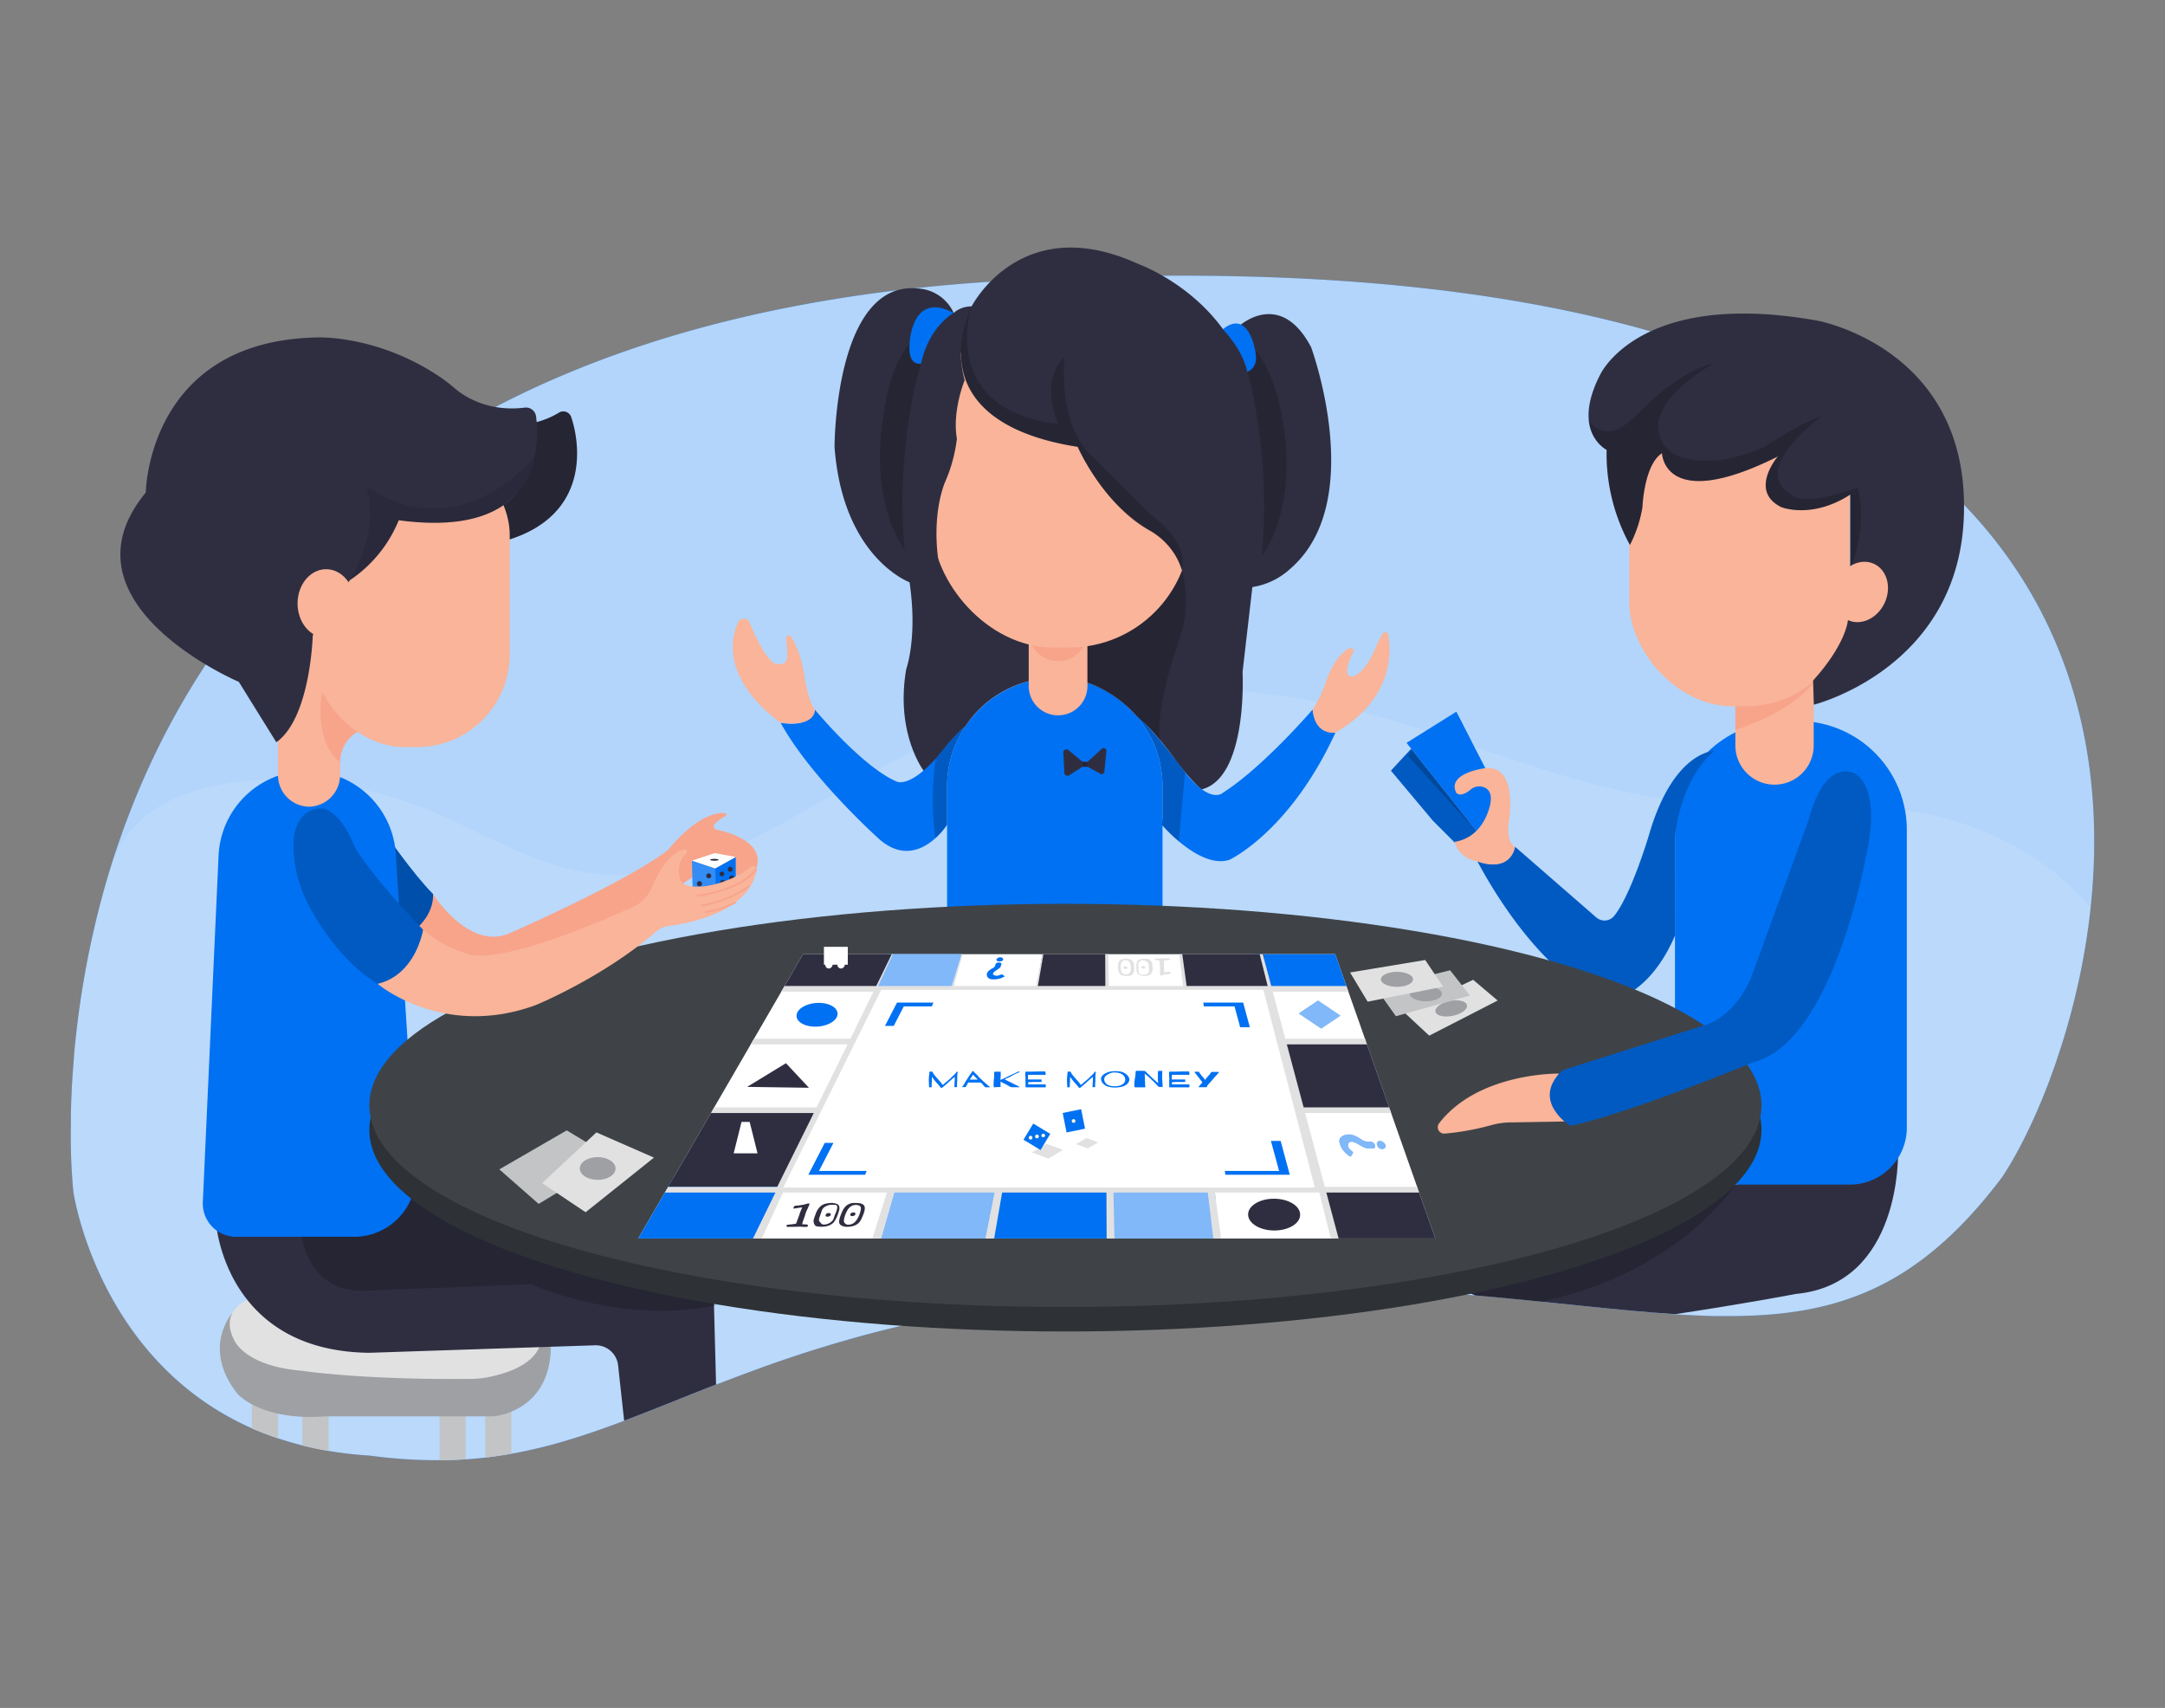 <svg xmlns="http://www.w3.org/2000/svg" width="865.76" height="682.89" viewBox="0 0 865.76 682.89"><rect x="0" y="0" width="865.76" height="682.89" fill="#808080" stroke="none"/><path d="M836,363.15c-.2,1.9-.43,3.78-.67,5.65-.1.76-.21,1.51-.3,2.26s-.25,1.73-.38,2.58l-.39,2.57c-.13.85-.27,1.7-.41,2.55s-.28,1.62-.42,2.42c-.09.52-.18,1-.28,1.55s-.21,1.16-.32,1.73-.23,1.23-.35,1.84c-.3,1.54-.61,3.06-.93,4.58-.06.28-.13.57-.18.85-.15.65-.29,1.31-.44,1.95-.18.81-.36,1.62-.55,2.42s-.37,1.6-.57,2.4-.38,1.59-.58,2.37c-.39,1.58-.79,3.14-1.21,4.69-.21.78-.42,1.55-.64,2.31-.41,1.53-.85,3.06-1.29,4.55-.23.75-.45,1.49-.67,2.23-1,3.19-2,6.29-3,9.32-.41,1.19-.82,2.36-1.23,3.52v0l-.54,1.51c-.37,1-.73,2-1.1,3-.18.48-.37,1-.55,1.46-.53,1.38-1.07,2.74-1.6,4.08l-1.3,3.17q-1.65,3.94-3.32,7.59l-.79,1.69q-.78,1.67-1.56,3.27c-.26.54-.53,1.07-.79,1.59-.49,1-1,1.93-1.45,2.86s-1.11,2.09-1.65,3.09l-.73,1.32-1.17,2.07c-.33.57-.66,1.12-1,1.66-1.05,1.77-2.09,3.42-3.1,4.93C767.13,515,734.65,526.2,691.37,526.2h-2.59l-2.37,0c-1.9,0-3.81-.09-5.74-.16l-2.51-.1-2.73-.13-2.75-.15-2.78-.17-.33,0L665,525.1l-1.25-.09-3.14-.25-3.17-.26-3.22-.28-3.25-.3-3.29-.3-4.36-.43c-16.24-1.59-33.93-3.57-53.42-5.25l-2.22-.19q-5.58-.48-11.36-.9l-2.32-.17-7.06-.49-2.38-.15c-1.6-.11-3.21-.2-4.83-.3l-4.89-.26c-1.1-.07-2.21-.12-3.33-.17l-3.82-.19-2.84-.11-2.54-.11q-3.88-.15-7.85-.26l-2.5-.07c-1.19,0-2.38-.07-3.58-.08-3.22-.08-6.47-.14-9.77-.17l-2.73,0h-2.74c-14.35,0-29.48.28-45.46,1.12-2.7.15-5.37.3-8,.47s-5.35.35-8,.54l-3.87.3c-3.74.3-7.42.62-11,1-1.23.12-2.44.23-3.65.36q-15.07,1.51-28.64,3.56l-2.82.43-2.61.4-3.18.52c-.72.11-1.44.23-2.15.36l-1.67.28q-3.13.52-6.21,1.1-6.21,1.14-12.12,2.37l-2.74.58q-2.92.61-5.77,1.26l-2.7.62q-5.78,1.34-11.24,2.75l-2.21.57-1.81.48c-.79.21-1.57.41-2.35.63l-1.93.52-1.61.45-2.5.71-2.47.71c-2.47.71-4.88,1.43-7.26,2.16l-2.36.74c-2.35.73-4.65,1.46-6.93,2.21l-2.25.75-2.24.75q-6,2-11.72,4.1c-1.07.39-2.14.77-3.2,1.17-2.35.86-4.67,1.73-6.95,2.59l-3.24,1.24-2,.76-2,.76c-2.77,1.07-5.5,2.15-8.18,3.22L275.23,558c-6.37,2.54-12.51,5-18.51,7.35L255,566c-1.82.71-3.62,1.39-5.4,2.07-3.89,1.47-7.74,2.87-11.59,4.2l-2,.68-2.5.83-1.78.58q-2.91.93-5.83,1.79l-1.34.39q-3.36,1-6.77,1.84l-2.07.51-1.35.32-1.43.33c-1.84.42-3.68.81-5.55,1.17l-1.49.29-1.41.25-.4.07-1.88.32-.65.11c-.59.09-1.17.19-1.77.27l-1,.15c-1.56.23-3.13.44-4.72.61h0l-1.94.21-2.46.24c-.66.06-1.32.12-2,.16l-1,.08-.46,0-1.48.09c-2.29.14-4.63.23-7,.27l-1.26,0h-2.13a196.93,196.93,0,0,1-26.45-1.84,153.85,153.85,0,0,1-16.5-1.88c-3.61-.61-7.08-1.34-10.44-2.18s-6.66-1.8-9.79-2.86c-3.65-1.22-7.12-2.57-10.45-4C39,543.81,29.34,476.54,29.34,476.54a238.46,238.46,0,0,1-1-26.74c0-.39,0-.79,0-1.19s0-.79,0-1.2c0-.64,0-1.28,0-1.94s0-1.2.05-1.8c0-.82.05-1.65.08-2.5,0-1.09.08-2.2.14-3.34,0-.37,0-.75.05-1.13,0-.15,0-.31,0-.47,0-.51.05-1,.08-1.56s0-1,.08-1.46.05-.8.07-1.2.05-.9.09-1.36c.06-1,.13-1.95.2-2.95l.06-.79.12-1.52.11-1.47.06-.59c0-.42.07-.85.11-1.28a3.42,3.42,0,0,1,0-.45c.05-.72.13-1.44.19-2.16s.13-1.26.19-1.9.1-1.07.16-1.62c.17-1.62.36-3.27.56-4.94.06-.56.13-1.12.2-1.68.09-.76.19-1.53.29-2.3s.21-1.61.32-2.42l.06-.41q.1-.85.24-1.74c.59-4.18,1.28-8.49,2.06-12.9.17-.94.34-1.9.52-2.85l.33-1.74c.1-.52.19-1,.3-1.56.18-.93.36-1.86.56-2.81.12-.62.25-1.25.39-1.87q1-4.77,2.16-9.67c.24-1,.5-2.09.77-3.15s.54-2.17.82-3.27c.36-1.42.74-2.84,1.13-4.27q1.51-5.58,3.27-11.29C75.24,246.58,163.93,122.57,412.13,111.77,788,93.07,848.4,247.74,836,363.15Z" fill="#0071f2"/><path d="M836,363.15c-.2,1.9-.43,3.78-.67,5.65-.1.76-.21,1.51-.3,2.26s-.25,1.73-.38,2.58l-.39,2.57c-.13.85-.27,1.7-.41,2.55s-.28,1.62-.42,2.42c-.09.52-.18,1-.28,1.55s-.21,1.16-.32,1.73-.23,1.23-.35,1.84c-.3,1.54-.61,3.06-.93,4.58-.06.28-.13.57-.18.85-.15.65-.29,1.31-.44,1.95-.18.81-.36,1.62-.55,2.42s-.37,1.6-.57,2.4-.38,1.59-.58,2.37c-.39,1.58-.79,3.14-1.21,4.69-.21.78-.42,1.55-.64,2.31-.41,1.53-.85,3.06-1.29,4.55-.23.75-.45,1.49-.67,2.23-1,3.19-2,6.29-3,9.32-.41,1.19-.82,2.36-1.23,3.52v0l-.54,1.51c-.37,1-.73,2-1.1,3-.18.48-.37,1-.55,1.46-.53,1.38-1.07,2.74-1.6,4.08l-1.3,3.17q-1.65,3.94-3.32,7.59l-.79,1.69q-.78,1.67-1.56,3.27c-.26.54-.53,1.07-.79,1.59-.49,1-1,1.93-1.45,2.86s-1.11,2.09-1.65,3.09l-.73,1.32-1.17,2.07c-.33.57-.66,1.12-1,1.66-1.05,1.77-2.09,3.42-3.1,4.93C767.13,515,734.65,526.2,691.37,526.2h-2.59l-2.37,0c-1.9,0-3.81-.09-5.74-.16l-2.51-.1-2.73-.13-2.75-.15-2.78-.17-.33,0L665,525.1l-1.25-.09-3.14-.25-3.17-.26-3.22-.28-3.25-.3-3.29-.3-4.36-.43c-16.24-1.59-33.93-3.57-53.42-5.25l-2.22-.19q-5.58-.48-11.36-.9l-2.32-.17-7.06-.49-2.38-.15c-1.6-.11-3.21-.2-4.83-.3l-4.89-.26c-1.1-.07-2.21-.12-3.33-.17l-3.82-.19-2.84-.11-2.54-.11q-3.88-.15-7.85-.26l-2.5-.07c-1.19,0-2.38-.07-3.58-.08-3.22-.08-6.47-.14-9.77-.17l-2.73,0h-2.74c-14.35,0-29.48.28-45.46,1.12-2.7.15-5.37.3-8,.47s-5.35.35-8,.54l-3.87.3c-3.74.3-7.42.62-11,1-1.23.12-2.44.23-3.65.36q-15.07,1.51-28.64,3.56l-2.82.43-2.61.4-3.18.52c-.72.11-1.44.23-2.15.36l-1.67.28q-3.13.52-6.21,1.1-6.21,1.14-12.12,2.37l-2.74.58q-2.92.61-5.77,1.26l-2.7.62q-5.78,1.34-11.24,2.75l-2.21.57-1.81.48c-.79.21-1.57.41-2.35.63l-1.93.52-1.61.45-2.5.71-2.47.71c-2.47.71-4.88,1.43-7.26,2.16l-2.36.74c-2.35.73-4.65,1.46-6.93,2.21l-2.25.75-2.24.75q-6,2-11.72,4.1c-1.07.39-2.14.77-3.2,1.17-2.35.86-4.67,1.73-6.95,2.59l-3.24,1.24-2,.76-2,.76c-2.77,1.07-5.5,2.15-8.18,3.22L275.23,558c-6.37,2.54-12.51,5-18.51,7.35L255,566c-1.82.71-3.62,1.39-5.4,2.07-3.89,1.47-7.74,2.87-11.59,4.2l-2,.68-2.5.83-1.78.58q-2.91.93-5.83,1.79l-1.34.39q-3.36,1-6.77,1.84l-2.07.51-1.35.32-1.43.33c-1.84.42-3.68.81-5.55,1.17l-1.49.29-1.41.25-.4.07-1.88.32-.65.11c-.59.09-1.17.19-1.77.27l-1,.15c-1.56.23-3.13.44-4.72.61h0l-1.94.21-2.46.24c-.66.06-1.32.12-2,.16l-1,.08-.46,0-1.48.09c-2.29.14-4.63.23-7,.27l-1.26,0h-2.13a196.93,196.93,0,0,1-26.45-1.84,153.85,153.85,0,0,1-16.5-1.88c-3.61-.61-7.08-1.34-10.44-2.18s-6.66-1.8-9.79-2.86c-3.65-1.22-7.12-2.57-10.45-4C39,543.81,29.34,476.54,29.34,476.54a238.46,238.46,0,0,1-1-26.74c0-.39,0-.79,0-1.19s0-.79,0-1.2c0-.64,0-1.28,0-1.94s0-1.2.05-1.8c0-.82.05-1.65.08-2.5,0-1.09.08-2.2.14-3.34,0-.37,0-.75.05-1.13,0-.15,0-.31,0-.47,0-.51.05-1,.08-1.56s0-1,.08-1.46.05-.8.07-1.2.05-.9.09-1.36c.06-1,.13-1.95.2-2.95l.06-.79.12-1.52.11-1.47.06-.59c0-.42.07-.85.11-1.28a3.42,3.42,0,0,1,0-.45c.05-.72.13-1.44.19-2.16s.13-1.26.19-1.9.1-1.07.16-1.62c.17-1.62.36-3.27.56-4.94.06-.56.13-1.12.2-1.68.09-.76.19-1.53.29-2.3s.21-1.61.32-2.42l.06-.41q.1-.85.24-1.74c.59-4.18,1.28-8.49,2.06-12.9.17-.94.34-1.9.52-2.85l.33-1.74c.1-.52.19-1,.3-1.56.18-.93.36-1.86.56-2.81.12-.62.25-1.25.39-1.87q1-4.77,2.16-9.67c.24-1,.5-2.09.77-3.15s.54-2.17.82-3.27c.36-1.42.74-2.84,1.13-4.27q1.51-5.58,3.27-11.29C75.24,246.58,163.93,122.57,412.13,111.77,788,93.07,848.4,247.74,836,363.15Z" fill="#fff" opacity="0.7"/><path d="M836,363.15c-.2,1.9-.43,3.78-.67,5.65-.1.76-.21,1.51-.3,2.26s-.25,1.73-.38,2.58l-.39,2.57c-.13.85-.27,1.7-.41,2.55s-.28,1.62-.42,2.42c-.09.52-.18,1-.28,1.55s-.21,1.16-.32,1.73-.23,1.23-.35,1.84c-.3,1.54-.61,3.06-.93,4.58-.06.28-.13.57-.18.85-.15.65-.29,1.31-.44,1.95-.18.81-.36,1.62-.55,2.42s-.37,1.6-.57,2.4-.38,1.59-.58,2.37c-.39,1.58-.79,3.14-1.21,4.69-.21.78-.42,1.55-.64,2.31-.41,1.53-.85,3.06-1.29,4.55-.23.75-.45,1.49-.67,2.23-1,3.19-2,6.29-3,9.32-.41,1.19-.82,2.36-1.23,3.52v0l-.54,1.51c-.36,1-.73,2-1.1,3-.18.48-.37,1-.55,1.46-.53,1.38-1.07,2.74-1.6,4.08-.43,1.07-.87,2.12-1.3,3.17q-1.65,3.94-3.32,7.59l-.79,1.69q-.78,1.67-1.56,3.27c-.26.54-.53,1.07-.79,1.59-.48,1-1,1.93-1.45,2.86s-1.11,2.09-1.65,3.09l-.73,1.32q-.59,1.06-1.17,2.07c-.33.57-.66,1.12-1,1.66-1.05,1.77-2.09,3.42-3.1,4.93C767.13,515,734.65,526.2,691.37,526.2h-2.59l-2.37,0c-1.9,0-3.81-.09-5.74-.16l-2.51-.1-2.73-.13-2.75-.15-2.78-.17-.33,0L665,525.1l-1.25-.09-3.14-.25-3.17-.26-3.22-.28-3.25-.3-3.29-.3-4.36-.43c-16.24-1.59-33.93-3.57-53.42-5.25l-2.22-.19q-5.58-.48-11.36-.9l-2.32-.17-7.06-.49-2.38-.15c-1.6-.11-3.21-.2-4.83-.3l-4.89-.26c-1.1-.07-2.21-.12-3.33-.17l-3.82-.19-2.84-.11-2.54-.11q-3.88-.15-7.85-.26l-2.5-.07c-1.19,0-2.38-.07-3.58-.08-3.22-.08-6.47-.14-9.77-.17l-2.73,0h-2.74c-14.35,0-29.48.28-45.46,1.12-2.7.15-5.37.3-8,.47s-5.35.35-8,.54l-3.87.3c-3.74.3-7.42.62-11,1-1.23.12-2.44.23-3.65.36q-15.07,1.51-28.64,3.56l-2.82.43-2.61.4-3.18.52c-.72.11-1.44.23-2.15.36l-1.67.28q-3.13.52-6.21,1.1-6.21,1.14-12.12,2.37l-2.74.58q-2.92.61-5.77,1.26l-2.7.62q-5.78,1.34-11.24,2.75l-2.21.57-1.81.48c-.79.21-1.57.41-2.35.63l-1.93.52-1.61.45-2.5.71-2.47.71c-2.47.71-4.88,1.43-7.26,2.16l-2.36.74c-2.35.73-4.65,1.46-6.93,2.21l-2.25.75-2.24.75q-6,2-11.72,4.1c-1.07.39-2.14.77-3.2,1.17-2.35.86-4.67,1.73-6.95,2.59l-3.24,1.24-2,.76-2,.76c-2.77,1.07-5.5,2.15-8.18,3.22L275.23,558c-6.37,2.54-12.51,5-18.51,7.35L255,566c-1.82.71-3.62,1.39-5.4,2.07-3.89,1.47-7.74,2.87-11.59,4.2l-2,.68-2.5.83-1.78.58q-2.91.93-5.83,1.79l-1.34.39q-3.36,1-6.77,1.84l-2.07.51-1.35.32-1.43.33c-1.84.42-3.68.81-5.55,1.17l-1.49.29-1.41.25-.4.07-1.88.32-.65.11c-.59.09-1.17.19-1.77.27l-1,.15c-1.56.23-3.13.44-4.72.61l-1.94.22-2.46.24c-.66.06-1.32.12-2,.16l-1,.08-.46,0-1.48.1c-2.29.14-4.63.23-7,.27l-1.26,0h-2.13a196.93,196.93,0,0,1-26.45-1.84,153.85,153.85,0,0,1-16.5-1.88c-3.61-.61-7.08-1.34-10.44-2.18s-6.66-1.8-9.79-2.86c-3.65-1.22-7.12-2.57-10.45-4C39,543.81,29.34,476.54,29.34,476.54a238.46,238.46,0,0,1-1-26.74c0-.39,0-.79,0-1.19s0-.79,0-1.2c0-.64,0-1.28,0-1.94s0-1.2.05-1.8c0-.82.05-1.65.08-2.5,0-1.09.08-2.2.14-3.34,0-.37,0-.75.05-1.13,0-.15,0-.31,0-.47,0-.51.05-1,.08-1.56s0-1,.08-1.46.05-.8.07-1.2.05-.9.09-1.36c.06-1,.13-1.95.2-2.95l.06-.79.12-1.52.11-1.47.06-.59c0-.42.07-.85.11-1.28a3.42,3.42,0,0,1,0-.45c.05-.72.13-1.44.19-2.16s.13-1.26.19-1.9.1-1.07.16-1.62c.17-1.62.36-3.27.56-4.94.06-.56.13-1.12.2-1.68.09-.76.19-1.53.29-2.3s.21-1.61.32-2.42l.06-.41q.1-.85.24-1.74c.59-4.18,1.28-8.49,2.06-12.9.17-.94.34-1.9.52-2.85l.33-1.74c.1-.52.19-1,.3-1.56.18-.93.36-1.86.56-2.81.12-.62.25-1.25.39-1.87q1-4.77,2.16-9.67c.24-1,.5-2.09.77-3.15s.54-2.17.82-3.27c.36-1.42.74-2.84,1.13-4.27q1.51-5.58,3.27-11.29c12.57-40.83,74.83-40.41,115.55-27.49,26.72,8.49,50.48,26.47,78.32,29.76,42.83,5.08,80.56-25.11,118.93-44.8A263.93,263.93,0,0,1,528.58,280.9c48.93,9.93,94.64,33.78,144.24,39.52,28.48,3.29,57.36.47,85.9,3.25S818,340.78,836,363.15Z" fill="#fff" opacity="0.1"/><path d="M173.16,357.46s14.35,22.84,30.67,15.66c0,0,46.34-20.23,63.3-33.28,0,0,12-15.47,22.68-14.73a.66.66,0,0,1,.26,1.25,15.14,15.14,0,0,0-4.29,3.1,1.38,1.38,0,0,0,.76,2.24c5.74,1.23,22.8,6.12,14,19.25a166.72,166.72,0,0,0-16.68-2.33,9,9,0,0,0-5.68,1.31c-3.75,2.33-10.44,6.89-13.63,11.45l-67.87,27.41L162.71,377Z" fill="#f7a48b"/><path d="M153.58,332.66s11.74,17,19.58,24.8c0,0,.76,7-6.2,13.38,0,0-9-10.54-21-25.67Z" fill="#0071f2"/><path d="M153.58,332.66s11.74,17,19.58,24.8c0,0,.76,7-6.2,13.38,0,0-9-10.54-21-25.67Z" opacity="0.3"/><polygon points="564.33 299.37 556.22 308.13 573.01 328.15 583.15 338.29 589.37 334.72 591.09 333.11 564.33 299.37" fill="#0071f2"/><polygon points="564.33 299.37 556.22 308.13 573.01 328.15 583.15 338.29 589.37 334.72 591.09 333.11 564.33 299.37" opacity="0.2"/><polygon points="591.09 333.11 563.09 302.3 565.94 297.54 591.88 330.11 591.09 333.11" opacity="0.2"/><polygon points="562.47 297.02 582.39 284.55 598.73 316.46 596.32 324.25 593.32 330.37 591.09 333.11 562.47 297.02" fill="#0071f2"/><polygon points="277.03 357.27 276.71 344.11 286 347.19 294.22 342.64 294.22 355.42 286.96 358.44 277.03 357.27" fill="#0071f2"/><polygon points="286.39 358.37 277.03 357.27 276.71 344.11 286 347.19 286.39 358.37" fill="#fff" opacity="0.2"/><polygon points="276.71 344.11 285.85 341.1 294.22 342.64 286 347.19 276.71 344.11" fill="#fff"/><ellipse cx="285.67" cy="343.77" rx="1.69" ry="0.37" fill="#2f2e41"/><circle cx="279.71" cy="353.34" r="1.02" fill="#2f2e41"/><path d="M284.42,350.19a1,1,0,0,1-2,0,1,1,0,1,1,2,0Z" fill="#2f2e41"/><path d="M293,347.53a1,1,0,1,1-1-.95A1,1,0,0,1,293,347.53Z" fill="#2f2e41"/><path d="M293.55,351.32a1,1,0,0,1-1.9,0,1,1,0,1,1,1.9,0Z" fill="#2f2e41"/><path d="M290,352.85a1,1,0,1,1-.95-1A.95.95,0,0,1,290,352.85Z" fill="#2f2e41"/><path d="M289.61,349.42a.95.95,0,1,1-.94-.95A.94.94,0,0,1,289.61,349.42Z" fill="#2f2e41"/><path d="M718.1,517.36s-20.39,3.91-48.2,8.08c-23.14-1.49-49.35-4.85-80-7.5l-8.84-3.85,113-40.45h0L759,460.88S760.52,513.44,718.1,517.36Z" fill="#2f2e41"/><path d="M694,473.64c-.39.6-23.14,35.61-77.87,46.79-8.38-.85-17.12-1.7-26.26-2.49l-8.84-3.85Z" opacity="0.2"/><path d="M713.32,288.28H719a43.51,43.51,0,0,1,43.51,43.51V450.89a22.74,22.74,0,0,1-22.74,22.74H692.55a22.74,22.74,0,0,1-22.74-22.74V331.8A43.51,43.51,0,0,1,713.32,288.28Z" fill="#0071f2"/><path d="M111.16,558.47v16.66c-3.65-1.22-7.12-2.57-10.45-4V558.47Z" fill="#c2c4c6"/><path d="M131.39,558.47v21.7c-3.61-.61-7.08-1.34-10.44-2.18V558.47Z" fill="#c2c4c6"/><path d="M186.21,558.47v25l-1.48.09c-2.29.14-4.63.23-7,.27l-1.26,0h-.7V558.47Z" fill="#c2c4c6"/><path d="M204.48,558.47v22.76l-.4.07-1.88.32-.65.11c-.59.09-1.17.19-1.77.27l-1,.15c-1.56.23-3.13.44-4.72.61V558.47Z" fill="#c2c4c6"/><path d="M92.88,525s-12.4,13.89,2,32.17c0,0,9.14,11.09,35.24,9.13H197.3s22.47-1.5,23-27.51l-4.05-1.85Z" fill="#9ea0a3"/><path d="M99,519.74s-11.32,4.14-5.45,15.89c0,0,3.92,10.44,26.76,12.4,0,0,24.57,3.78,68.15,3.29a36.27,36.27,0,0,0,6.32-.61c6.54-1.21,19.08-4.69,21.47-13.77Z" fill="#e1e1e2"/><path d="M286.35,553.58c-13.11,5.1-25.12,10.08-36.76,14.47l-2.42-22.16a9,9,0,0,0-9.27-8l-90.2,3c-58.08-.65-61.34-52.21-61.34-52.21L165.48,477l119.93,41Z" fill="#2f2e41"/><path d="M119.68,483.63s-2,33.73,26.72,32.42l65.91-2.61s35.43,16.35,73.84,8.5l-.74-3.93L165.48,477Z" opacity="0.2"/><path d="M141.6,494.51H94.41a13.31,13.31,0,0,1-13.3-13.91l6.3-138.54a35.49,35.49,0,0,1,35.79-33.87h0a35.5,35.5,0,0,1,35.07,33.25l8,126.79A24.72,24.72,0,0,1,141.6,494.51Z" fill="#0071f2"/><ellipse cx="426.05" cy="451.77" rx="278.35" ry="80.6" fill="#2e3135"/><path d="M590.84,344.41s21.76,42.93,49.09,54a12,12,0,0,0,9.76-.33c5.34-2.64,13.69-9,20.18-24.17l-.06-39.27s1.63-22.52,15.75-34.39c0,0-16.4-.2-26.19,33.74,0,0-7.06,23.83-13.93,32.3a5,5,0,0,1-7.09.55l-32.5-28.28S604.55,349,590.84,344.41Z" fill="#0071f2"/><path d="M590.84,344.41s21.76,42.93,49.09,54a12,12,0,0,0,9.76-.33c5.34-2.64,13.69-9,20.18-24.17l-.06-39.27s1.63-22.52,15.75-34.39c0,0-16.4-.2-26.19,33.74,0,0-7.06,23.83-13.93,32.3a5,5,0,0,1-7.09.55l-32.5-28.28S604.55,349,590.84,344.41Z" opacity="0.2"/><path d="M151,288.35l-3.59-38.25-15,5.6-2-.62-19.25,11.5v43.53a12.65,12.65,0,0,0,12.4,12.44h0A12.66,12.66,0,0,0,136,310.11V302a13.35,13.35,0,0,1,9.26-12.59A20.27,20.27,0,0,1,151,288.35Z" fill="#f9b499"/><path d="M128.92,275.84s-4.06,20.27,7,28.76c0,0,0-13.05,15-14.36Z" fill="#f7a48b"/><path d="M214.27,168.85a33.32,33.32,0,0,0,9.2-3.82,3.32,3.32,0,0,1,4.94,1.73c3.66,10.84,7.59,39.52-26.21,49.41,0,0,1.63-8.44-1.31-14.17C200.89,202,214.6,195.94,214.27,168.85Z" fill="#2f2e41"/><path d="M214.27,168.85a33.32,33.32,0,0,0,9.2-3.82,3.32,3.32,0,0,1,4.94,1.73c3.66,10.84,7.59,39.52-26.21,49.41,0,0,1.63-8.44-1.31-14.17C200.89,202,214.6,195.94,214.27,168.85Z" opacity="0.2"/><path d="M464.88,314.39V364H378.73v-49.6a43,43,0,0,1,7.28-24A43.94,43.94,0,0,1,422.13,271c11.9,0,22.34,5.15,30.14,12.94a43.07,43.07,0,0,1,12.61,30.46Z" fill="#0071f2"/><path d="M369.6,308.51s-11.75-15-7.18-41.11c0,0,4.57-12.4,1.3-34.59,0,0-26.75-9.79-30-54.17,0,0,0-66.57,33.29-63.3a16.73,16.73,0,0,1,14.36,9.78,10.65,10.65,0,0,1,7.17-2.61s19.58-38.5,66.57-17c0,0,20.23,7.17,33.94,26.1l6.53-1.3s16.31-15,28.71,8.48c0,0,22.84,62-8.48,88.76a28.9,28.9,0,0,1-15,7.18l-3.92,33.93s2.24,42.44-16.5,47a85.24,85.24,0,0,1-11.14-12.92s-9.38-12.67-13.71-15.22c0,0-12.07-15.87-31-16.39A43.15,43.15,0,0,0,386,290.42a64.32,64.32,0,0,0-9.21,10.13,53.14,53.14,0,0,1-4.92,5.68Z" fill="#2f2e41"/><path d="M434.86,249.12v24.8a11.75,11.75,0,1,1-23.49,0v-24.8Z" fill="#f9b499"/><path d="M411.37,249.12v3.46a11.75,11.75,0,0,0,11.75,11.75h0a11.75,11.75,0,0,0,11.75-11.75v-3.46Z" fill="#f7a48b"/><path d="M534.06,292.85c-18.27,39.81-42.42,50.91-42.42,50.91-6.77,2.25-14.74-2.75-20.27-7.4a63.48,63.48,0,0,1-6.81-6.64l.32-2.15V314.39a42.9,42.9,0,0,0-9.37-26.83l-1.4-1.56c4.81,3,16.67,18.63,19.8,22.8l.76,1C484.46,321.57,489,317,489,317c16.32-10.44,35.89-33.29,35.89-33.29C526.23,294.16,534.06,292.85,534.06,292.85Z" fill="#0071f2"/><path d="M386,290.42a43,43,0,0,0-7.28,24v15.36a29.26,29.26,0,0,1-4.69,5.37c-5.06,4.56-13.62,8.85-23.37-.5,0,0-26.76-24.15-38.5-45.68,0,0,11.74,2.61,13.7-5.23,0,0,18.93,22.85,32.63,28.72,0,0,4.81,2.88,15.68-9.12l.31-.34S382.08,293.22,386,290.42Z" fill="#0071f2"/><path d="M524.92,283.71s.15-.22.45-.69a46,46,0,0,0,4.62-9.8c1.5-4.43,4.54-11.33,9.5-14a1.19,1.19,0,0,1,1.63,1.58c-1.78,3.5-4.18,9.37-.53,9.82,0,0,5.22-.65,9.79-12.4l2.35-4.7a1.28,1.28,0,0,1,2.41.34c1.31,7.54,1.69,25.8-21.08,39C534.06,292.85,525.9,294.48,524.92,283.71Z" fill="#f9b499"/><path d="M312.17,288.94s-26.62-17.56-17.08-40a2.53,2.53,0,0,1,4.67,0c2.85,6.93,8.28,18.33,12.41,16.49,0,0,3.26.65,2.61-5.22l-.39-5a1.06,1.06,0,0,1,1.94-.66c1.88,2.95,4.45,8.43,5.63,17.42,0,0,1.3,8.48,3.91,11.74C325.87,283.71,326.52,290.89,312.17,288.94Z" fill="#f9b499"/><path d="M381.35,125.12s-9.79,5.23-13.06,20.24c0,0-5.22,1.3-4.57-7.84C363.72,137.52,364.38,116,381.35,125.12Z" fill="#0071f2"/><path d="M472.71,252.39s-11.5,31.1-8.68,43.94A54.37,54.37,0,0,0,454.11,286s-5.87-7.83-19.25-12.95V257.9c2.08-.22,25.71-3.2,37.7-30.16C472.56,227.74,476.63,240,472.71,252.39Z" opacity="0.2"/><path d="M368.29,145.36s-10.44,32.63-6.52,74.4c0,0-14.36-17.62-8.49-53.52,0,0,2-19.58,10.44-28.72C363.72,137.52,362.42,146.66,368.29,145.36Z" opacity="0.2"/><path d="M498.49,147s10,33.61,6.1,75.38c0,0,14.35-17.62,8.48-53.52,0,0-2.83-19.9-11.31-29C501.76,139.81,503.71,146.34,498.49,147Z" opacity="0.2"/><path d="M427.25,299.89l5.65,4.71h2l5.66-5.19a1.13,1.13,0,0,1,1.88.94l-.81,8.14a1.13,1.13,0,0,1-1.8.79l-4.93-2.72h-2L427.53,310a1.25,1.25,0,0,1-1.91-1l-.41-8.08A1.25,1.25,0,0,1,427.25,299.89Z" fill="#2f2e41"/><rect x="432.9" y="304.6" width="1.96" height="1.96" opacity="0.2"/><ellipse cx="426.05" cy="441.98" rx="278.35" ry="80.6" fill="#3f4347"/><rect x="124.86" y="176.68" width="78.97" height="122.04" rx="37.08" fill="#f9b499"/><path d="M126.17,323.52s-11.09,1-8.41,20.71a55.28,55.28,0,0,0,6.63,19.5c4.78,8.54,13.69,21.73,26.58,29.63,0,0,13.7-.66,18.27-21.54,0,0-19.4-20-27-32.5a12.1,12.1,0,0,1-.76-1.53C140.16,334.45,134.16,321.24,126.17,323.52Z" fill="#0071f2"/><path d="M126.17,323.52s-11.09,1-8.41,20.71a55.28,55.28,0,0,0,6.63,19.5c4.78,8.54,13.69,21.73,26.58,29.63,0,0,13.7-.66,18.27-21.54,0,0-19.4-20-27-32.5a12.1,12.1,0,0,1-.76-1.53C140.16,334.45,134.16,321.24,126.17,323.52Z" opacity="0.2"/><path d="M213.76,182.79c-3.16,14.49-15.17,30.49-54.31,25.22a52.77,52.77,0,0,1-19.59,24h0l-14.79,22s-.86,33-14.57,42.77l-15-24.15s-73.75-31.33-37.2-75.71c0,0,.66-60.69,68.53-62,0,0,24-1.16,49.22,15.86a65.89,65.89,0,0,1,5.8,4.48c3.5,3,13.09,9.58,28,7.71a4.07,4.07,0,0,1,4.52,3.54A49.42,49.42,0,0,1,213.76,182.79Z" fill="#2f2e41"/><path d="M213.76,182.79c-3.16,14.49-15.17,30.49-54.31,25.22a52.77,52.77,0,0,1-19.59,24c.31-.47,12.34-19,6.54-37.73C146.4,194.3,178.7,220.77,213.76,182.79Z" opacity="0.1"/><path d="M725.28,266.75v31.32a15.66,15.66,0,1,1-31.32,0V266.75Z" fill="#f9b499"/><path d="M623.47,429.25s-32.22-.57-48,19.89a2.57,2.57,0,0,0,2.26,4.11,103.78,103.78,0,0,0,18.93-3.47,29.79,29.79,0,0,1,7.21-1l21.86-.37S615.31,440.67,623.47,429.25Z" fill="#f9b499"/><path d="M489,131.65s7.83,7.83,9.79,17c0,0,4.57-1.31,3.26-7.83C502.08,140.79,499.47,123.17,489,131.65Z" fill="#0071f2"/><rect x="372.86" y="123.82" width="103.12" height="135.09" rx="48.42" fill="#f9b499"/><path d="M472.71,252.39a46.92,46.92,0,0,0,.24-23.25,27.26,27.26,0,0,0-13-16.92c-19.34-11-29-33.58-29-33.58-66.57-10.44-42.43-56.13-42.43-56.13L446,108.16s23.49,30,26.75,32,18.93,77,18.93,77Z" fill="#2f2e41"/><path d="M388.52,122.51s-13.7,41.12,34.59,47c0,0-7.83-17,2.61-26.75,0,0-3.26,27.41,11.75,40.46l22.19,22.19s16,10.76,12.9,22.35c0,0-1.86-8.72-12.6-15.53,0,0-16-6.82-29-33.58C431,178.64,367,172.11,388.52,122.51Z" opacity="0.2"/><path d="M388.52,122.51s-7.47,12.08-2.76,29.53c0,0-5.07,12.24-3.11,23.34a60.57,60.57,0,0,1-4.57,17s-5.87,12.4-2.61,33.28l-7.83-3.26.65-24.15,3.27-49.6Z" fill="#2f2e41"/><path d="M386,290.42a43,43,0,0,0-7.28,24v15.36a29.26,29.26,0,0,1-4.69,5.37,118.58,118.58,0,0,1,.14-31.81l.31-.34S382.08,293.22,386,290.42Z" opacity="0.2"/><path d="M473.91,308.8l-2.54,27.56a63.48,63.48,0,0,1-6.81-6.64l.32-2.15V314.39a42.9,42.9,0,0,0-9.37-26.83l-1.4-1.56C458.92,289,470.78,304.63,473.91,308.8Z" opacity="0.2"/><ellipse cx="130.41" cy="241.29" rx="11.42" ry="13.71" fill="#f9b499"/><path d="M151,393.36s26.1,22.19,63.3,8.48c0,0,26.67-10.91,47.88-29.22a10.28,10.28,0,0,1,5.43-2.43c7.92-1,28.88-5.05,34.14-19.25,0,0,3.27-9.14-4.56-2,0,0-13.06,7.71-22.76,5a3.3,3.3,0,0,1-2.14-1.92,9.29,9.29,0,0,1,2-10.57,1,1,0,0,0-1-1.73c-3,.7-7.78,3.79-12.62,15.12a14.87,14.87,0,0,1-7.5,7.72c-14.84,6.76-55.41,24.15-67.59,18.33,0,0-7.84-2-16.32-9.14C169.24,371.82,166.3,389.77,151,393.36Z" fill="#f9b499"/><path d="M278.88,358.44a.33.33,0,0,1,0-.65c.17,0,16.91-2,23.28-10.32a.33.33,0,0,1,.52.4c-6.54,8.5-23,10.49-23.72,10.57Z" fill="#f7a48b"/><path d="M280.84,362.36a.32.32,0,0,1-.32-.28.32.32,0,0,1,.27-.37c.1,0,10.55-1.73,18.5-7.63a.33.33,0,1,1,.39.53c-8.08,6-18.68,7.73-18.79,7.74Z" fill="#f7a48b"/><path d="M282.14,365a.33.33,0,0,1-.32-.3.32.32,0,0,1,.3-.35,35.78,35.78,0,0,0,11.78-3.81.32.32,0,0,1,.44.13.33.33,0,0,1-.14.45,36.44,36.44,0,0,1-12,3.88Z" fill="#f7a48b"/><path d="M725.28,266.75v6.1c-8.42,10.83-25.22,17-31.32,19V266.75Z" fill="#f7a48b"/><rect x="651.54" y="152.54" width="88.11" height="129.87" rx="41.37" fill="#f9b499"/><path d="M785.32,206.7c-2.35,60.74-60,75.06-60,75.06l-.28-9.67c13.42-14.89,13.92-24.15,13.92-24.15l5.94-5.34-5-15.12V197.74c-15.44,10-27.64,5-27.64,5-13.05-6.53-1.31-20.23-1.31-20.23-45.68,22.84-46.33-1.31-46.33-1.31-7.18,4.57-7.83,21.54-7.83,21.54a49.87,49.87,0,0,1-5,15.13,75.93,75.93,0,0,1-9.31-38s-6.27-3.14-7.14-11.84c-.44-4.48.54-10.43,4.53-18.19,0,0,15.66-34.58,87.45-21.53C727.24,128.39,787.94,139.48,785.32,206.7Z" fill="#2f2e41"/><path d="M739.87,227.48V197.74c-15.44,10-27.64,5-27.64,5-13.05-6.53-1.31-20.23-1.31-20.23-45.68,22.84-46.33-1.31-46.33-1.31-7.18,4.57-7.83,21.54-7.83,21.54a49.87,49.87,0,0,1-5,15.13,75.93,75.93,0,0,1-9.31-38s-6.27-3.14-7.14-11.84c1.92,2.89,7.88,9.14,18.89-1.87,0,0,17-18.25,31.3-20.88-.59.32-17.36,9.22-21.61,20.87a12.85,12.85,0,0,0,8.29,16.59c6.48,2.07,17.58,3.05,33.57-4.18,0,0,14-9.44,23-12.22-.7.5-30,21.48-11.9,31.8,0,0,4.57,4.57,26.1-3.26C742.9,195,747.28,209.75,739.87,227.48Z" opacity="0.2"/><ellipse cx="744.21" cy="236.72" rx="12.4" ry="10.44" transform="translate(212.71 808.91) rotate(-64.76)" fill="#f9b499"/><path d="M741.6,309.17s11.09,4.57,4.57,33.28c0,0-13.06,74.4-45,82.23,0,0-48.95,20.23-73.1,25.46,0,0-16.32-9.79-3.26-22.19l57.73-18.31s11.45-3.23,18-19.55l22.84-62.65S728.55,304,741.6,309.17Z" fill="#0071f2"/><path d="M741.6,309.17s11.09,4.57,4.57,33.28c0,0-13.06,74.4-45,82.23,0,0-48.95,20.23-73.1,25.46,0,0-16.32-9.79-3.26-22.19l57.73-18.31s11.45-3.23,18-19.55l22.84-62.65S728.55,304,741.6,309.17Z" opacity="0.2"/><path d="M581.7,336.58s1.31,6.52,9.14,7.83c0,0,12.4,5.22,15-5.87,0,0-3.26-.66-2.61-9.14,0,0,4.57-24.15-9.79-22.19,0,0-15,2-11.09,9.79,0,0,1.6,2.14,5.79-1.34a5.29,5.29,0,0,1,5.47-.81c1.66.73,3,2.39,2.44,6.06C596.06,320.91,594.1,334.62,581.7,336.58Z" fill="#f9b499"/><polygon points="561.56 404.79 571.53 414.09 598.89 400.04 589.09 391.75 561.56 404.79" fill="#e1e1e2"/><path d="M586.62,401.9c-.34-1.64-3.43-2.39-6.91-1.68s-6,2.62-5.69,4.26,3.43,2.4,6.91,1.68S587,403.54,586.62,401.9Z" fill="#9ea0a3"/><polygon points="550.3 395.2 558.2 406.31 587.83 398.04 579.88 387.95 550.3 395.2" fill="#c2c4c6"/><path d="M576.62,397.35c0-1.67-2.88-3-6.43-3s-6.43,1.36-6.43,3,2.88,3,6.43,3S576.62,399,576.62,397.35Z" fill="#9ea0a3"/><polygon points="533.93 381.52 321.12 381.52 255.21 495.19 573.97 495.19 533.93 381.52" fill="#fff"/><polygon points="384.47 381.52 355.08 381.52 349.99 396.27 380.76 396.27 384.47 381.52" fill="#0071f2"/><polygon points="384.47 381.52 355.08 381.52 349.99 396.27 380.76 396.27 384.47 381.52" fill="#fff" opacity="0.5"/><polygon points="533.93 381.52 501.19 381.52 501.19 395.48 538.85 395.48 533.93 381.52" fill="#0071f2"/><polygon points="501.19 443.59 555.8 443.59 546.23 416.43 501.19 416.43 501.19 443.59" fill="#2f2e41"/><polygon points="303.37 495.19 314.6 470.56 269.49 470.56 255.21 495.19 303.37 495.19" fill="#0071f2"/><polygon points="333.59 444.17 284.79 444.17 267.2 474.51 333.59 474.51 333.59 444.17" fill="#2f2e41"/><polygon points="395.95 495.19 443.89 495.19 445.46 469.74 400.04 469.74 395.95 495.19" fill="#0071f2"/><polygon points="533.5 495.19 573.97 495.19 566.99 475.38 528.65 475.38 533.5 495.19" fill="#2f2e41"/><polygon points="507.55 394.75 505.17 381.52 472.21 381.52 474.03 394.61 507.55 394.75" fill="#2f2e41"/><polygon points="442.43 394.75 442.19 381.52 416.83 381.52 414.5 395.48 442.43 394.75" fill="#2f2e41"/><polygon points="356.72 381.52 321.12 381.52 313.52 394.63 350.54 394.75 356.72 381.52" fill="#2f2e41"/><polygon points="539.88 388.82 546.91 400.5 577.08 394.5 569.93 383.84 539.88 388.82" fill="#e1e1e2"/><polygon points="444.56 464.39 444.56 495.19 487.47 495.19 484.72 464.39 444.56 464.39" fill="#0071f2"/><polygon points="444.56 464.39 444.56 495.19 487.47 495.19 484.72 464.39 444.56 464.39" fill="#fff" opacity="0.5"/><polygon points="358.73 463.82 351.45 495.19 394.42 495.19 401.43 463.82 358.73 463.82" fill="#0071f2"/><polygon points="358.73 463.82 351.45 495.19 394.42 495.19 401.43 463.82 358.73 463.82" fill="#fff" opacity="0.5"/><polygon points="357.03 381.52 356.61 381.52 301.11 495.19 304.63 495.19 357.03 381.52" fill="#e1e1e2"/><polygon points="384.99 381.52 384.56 381.52 348.87 495.19 352.38 495.19 384.99 381.52" fill="#e1e1e2"/><polygon points="417.25 381.52 416.83 381.52 394.04 495.19 397.56 495.19 417.25 381.52" fill="#e1e1e2"/><polygon points="532.18 495.19 535.29 495.19 504.97 381.52 503.74 381.52 532.18 495.19" fill="#e1e1e2"/><polygon points="485.19 495.19 488.31 495.19 472.78 381.52 471.55 381.52 485.19 495.19" fill="#e1e1e2"/><polygon points="442.54 495.19 445.66 495.19 443.19 381.52 441.96 381.52 442.54 495.19" fill="#e1e1e2"/><polygon points="566.71 474.56 267.17 474.56 265.86 476.82 567.5 476.82 566.71 474.56" fill="#e1e1e2"/><polygon points="538.41 394.23 313.75 394.23 312.44 396.49 539.21 396.49 538.41 394.23" fill="#e1e1e2"/><polygon points="545.84 415.32 301.52 415.32 300.21 417.58 546.64 417.58 545.84 415.32" fill="#e1e1e2"/><polygon points="555.51 442.77 285.6 442.77 284.29 445.03 556.31 445.03 555.51 442.77" fill="#e1e1e2"/><polygon points="507.72 394.61 350.41 394.61 310.11 475.95 528.9 475.95 507.72 394.61" fill="#e1e1e2"/><polygon points="199.67 467.55 215.4 481.36 245.35 463.26 226.63 451.96 199.67 467.55" fill="#c2c4c6"/><polygon points="216.79 473.05 234.18 484.69 261.51 462.85 238.5 452.77 216.79 473.05" fill="#e1e1e2"/><polygon points="505.2 395.77 352.38 395.77 313.23 474.8 525.78 474.8 505.2 395.77" fill="#fff"/><path d="M519.91,485.63c0-3.51-4.73-6.35-10.48-6.35s-10.37,2.84-10.33,6.35,4.73,6.36,10.48,6.36S520,489.14,519.91,485.63Z" fill="#2f2e41"/><ellipse cx="326.73" cy="405.73" rx="8.22" ry="4.74" transform="translate(-28.77 24.96) rotate(-4.19)" fill="#0071f2"/><path d="M317.5,483.22c-.15,0-.22,0-.2-.06a.15.15,0,0,1,0-.16,2.18,2.18,0,0,1,.29-.68,1.5,1.5,0,0,1,.62-.25,18.84,18.84,0,0,0,4.6-.81,3,3,0,0,1,.53-.06c.31,0,.44.08.41.18-.26.67-.45,1.07-.66,1.59l-.58,1.22-.35.93-.24.82c-.06.21-.19.59-.4,1.17a16,16,0,0,0-.75,2.43,8.39,8.39,0,0,1,2.35.18l-.15.58c-.05.18-.25.28-.61.26-.67,0-1.15,0-1.47-.05s-.69,0-1.12-.05l-2.65.07h-.79c-.47,0-1,0-1.63,0-.14,0-.19-.13-.16-.38,0,0,0-.09,0-.12a.47.47,0,0,1,.37-.34c.92-.08,1.71-.17,2.36-.26s1-.1,1.11-.3a4.86,4.86,0,0,0,.23-.57c.06-.17.16-.42.26-.75l.45-1.2a8.91,8.91,0,0,0,.43-1.25c.08-.23.14-.44.23-.66s.19-.46.27-.68l.55-1.29-2.55.37C317.92,483.18,317.66,483.22,317.5,483.22Z" fill="#2f2e41"/><path d="M326.39,490.27a1.55,1.55,0,0,1-.77-.85,3.06,3.06,0,0,1-.3-1.26,12.5,12.5,0,0,1,.78-2.57,7.53,7.53,0,0,1,2.17-3.43,5.35,5.35,0,0,1,1.81-.88,11.68,11.68,0,0,1,2.78-.3c1.45.14,2.3.49,2.57,1a2.62,2.62,0,0,1,.17,1.77,20.88,20.88,0,0,1-.69,2.17,12.3,12.3,0,0,1-1.12,2.27c-.84,1.37-2.67,2.29-5.09,2.29A9.38,9.38,0,0,1,326.39,490.27Zm4.53-8.24a3.8,3.8,0,0,0-1.43.78,2.6,2.6,0,0,0-.76,1c-.16.42-.34,1-.63,1.78l-.44,1.29c-.23.73-.22,1.24.06,1.54s.51.57.7.82.62.38,1.25.38a4.89,4.89,0,0,0,2.75-1.11,2.79,2.79,0,0,0,.92-1.26c.23-.61.37-1.08.48-1.37.21-.5.39-.94.54-1.33a6.14,6.14,0,0,0,.35-1.17,2,2,0,0,0,0-1.21.94.94,0,0,0-.89-.46c-.22,0-.43,0-.68,0l-.7,0A4.91,4.91,0,0,0,330.92,482Zm1.22,3.87c-.12.31-.75.57-1.26.57s-.9-.24-.7-.77a1.16,1.16,0,0,1,1.24-.67C332.38,485,332.26,485.58,332.14,485.9Z" fill="#2f2e41"/><path d="M336.27,489.88a1.73,1.73,0,0,1-.72-1.66,10.24,10.24,0,0,1,.6-2.27,21,21,0,0,1,.94-2.17,6.31,6.31,0,0,1,1.53-1.86,5.08,5.08,0,0,1,3.31-.94c2.32,0,3.25.38,3.69,1.18s.11,2.1-.39,3.43a19.72,19.72,0,0,1-1,2.23c-.86,1.65-2.66,2.64-5.26,2.69A4.59,4.59,0,0,1,336.27,489.88Zm3.82-7.41a5,5,0,0,0-1.09,1.21,11.92,11.92,0,0,0-1.06,2.24c-.11.28-.22.69-.36,1.21a3.09,3.09,0,0,0-.06,1.37,1.7,1.7,0,0,0,1.76,1.16,3.65,3.65,0,0,0,2.92-1.43,6.44,6.44,0,0,0,1-1.55c.28-.59.44-.94.49-1.08s.16-.49.31-1a5.63,5.63,0,0,0,.26-1.5,1,1,0,0,0-.59-1,2.67,2.67,0,0,0-1.21-.32A3.71,3.71,0,0,0,340.09,482.47Zm1.91,3.2c-.12.32-.74.57-1.25.57s-.91-.24-.71-.77a1.18,1.18,0,0,1,1.25-.67C342.24,484.8,342.12,485.35,342,485.67Z" fill="#2f2e41"/><path d="M467.83,388.58c.1,0,.16,0,.16.05a.17.17,0,0,1,.05.12,1.29,1.29,0,0,1,0,.49.72.72,0,0,1-.38.18,10.94,10.94,0,0,0-3.1.59,1.71,1.71,0,0,1-.36,0c-.23,0-.35-.06-.35-.13,0-.49,0-.78,0-1.16l.06-.88,0-.68-.06-.58c0-.16,0-.44-.05-.85a10.26,10.26,0,0,0-.17-1.77,6.87,6.87,0,0,1-1.76-.13l-.05-.42c0-.13.09-.2.36-.19.49,0,.84,0,1.08,0l.83,0,1.9-.06h.58l1.16,0c.11,0,.18.1.23.28,0,0,0,.06,0,.09a.2.2,0,0,1-.17.24c-.65.06-1.19.12-1.63.19s-.72.07-.72.21a2.94,2.94,0,0,0,0,.42c0,.12,0,.31,0,.55l0,.86a6,6,0,0,0,.06.91c0,.16,0,.32,0,.48s0,.33,0,.49l0,.94,1.74-.27A4.59,4.59,0,0,1,467.83,388.58Z" fill="#e1e1e2"/><path d="M459.33,383.47a2.09,2.09,0,0,1,.8.62,3.27,3.27,0,0,1,.58.92,7.68,7.68,0,0,1,.19,1.86,3.61,3.61,0,0,1-.57,2.48,2.4,2.4,0,0,1-1.06.64,7.51,7.51,0,0,1-1.93.22,3.38,3.38,0,0,1-2.16-.75,2.55,2.55,0,0,1-.64-1.28,11.7,11.7,0,0,1-.13-1.57,6.18,6.18,0,0,1,.15-1.65c.2-1,1.26-1.66,3-1.66A8.58,8.58,0,0,1,459.33,383.47Zm-.89,6a1.61,1.61,0,0,0,.81-.57,1.17,1.17,0,0,0,.25-.75c0-.31-.05-.73-.07-1.29l-.05-.94a1.48,1.48,0,0,0-.49-1.12c-.29-.22-.54-.41-.75-.59a1.52,1.52,0,0,0-1-.27,2.34,2.34,0,0,0-1.68.8,1.26,1.26,0,0,0-.3.91c0,.45.05.78.06,1s0,.68,0,1a4.53,4.53,0,0,0,.08.85,2,2,0,0,0,.4.87,1,1,0,0,0,.78.34l.5,0,.5,0A3,3,0,0,0,458.44,389.45Zm-2-2.81c0-.23.37-.41.74-.41s.73.17.74.56-.37.48-.71.48C456.51,387.27,456.44,386.88,456.43,386.64Z" fill="#e1e1e2"/><path d="M452.27,383.75a2.07,2.07,0,0,1,1,1.21,7,7,0,0,1,.22,1.65,13,13,0,0,1,0,1.57,2.81,2.81,0,0,1-.57,1.35,2.65,2.65,0,0,1-2.12.68c-1.7,0-2.48-.28-3-.86a3.65,3.65,0,0,1-.72-2.48,11.79,11.79,0,0,1,.09-1.62c.14-1.2,1.16-1.91,3-1.95A4.33,4.33,0,0,1,452.27,383.75Zm-.6,5.38a2.2,2.2,0,0,0,.43-.88,5.85,5.85,0,0,0,.12-1.62,8.12,8.12,0,0,0-.1-.88,2.64,2.64,0,0,0-.35-1,2,2,0,0,0-1.62-.83,1.67,1.67,0,0,0-1.7,1,3,3,0,0,0-.29,1.13c0,.42,0,.68,0,.78s0,.35.07.73a3.94,3.94,0,0,0,.25,1.09,1.19,1.19,0,0,0,.73.74,2.52,2.52,0,0,0,1,.23A1.93,1.93,0,0,0,451.67,389.13Zm-2.32-2.32c0-.23.37-.42.74-.42a.67.67,0,0,1,.74.56c0,.43-.37.49-.71.49C449.42,387.44,449.35,387,449.35,386.81Z" fill="#e1e1e2"/><path d="M394.68,389.21c.19-.89,1.6-1.75,2.26-2.09a1.92,1.92,0,0,0,1.09-1.29,1.12,1.12,0,0,1,.28-.61.8.8,0,0,1,.44-.28,4.82,4.82,0,0,1,.76-.1,1.08,1.08,0,0,1,.54.13c.14,0,.4.12.38.2a.66.66,0,0,1,0,.34c-.05.26-.18.58-.26.93-.14.66-2.1,1.65-2.57,2.12a1.3,1.3,0,0,0-.49.69.51.51,0,0,0,.26.56,2.53,2.53,0,0,0,1.22.32,3.29,3.29,0,0,0,.6-.06,8.78,8.78,0,0,0,1.27-.5c.2-.07.56.24,1,.5.06,0,.44.33.2.39a8.77,8.77,0,0,1-1.31.61,8.55,8.55,0,0,1-3.5.49C395.48,391.56,394.37,390.68,394.68,389.21Zm3.81-5.59a.34.34,0,0,1,0-.12,1.93,1.93,0,0,1,1.59-.73c.67,0,1.17.42,1.07.89a1.15,1.15,0,0,1-.06.17c-.27.5-1,.58-1.49.58C398.66,384.41,398.42,383.92,398.49,383.62Z" fill="#0071f2"/><path d="M539.36,453.58c1.81-.08,4,1.3,5,2a4.54,4.54,0,0,0,2.94.86,3.36,3.36,0,0,1,1.29.12,1.43,1.43,0,0,1,.74.44,4.67,4.67,0,0,1,.49.86.85.85,0,0,1,0,.7c0,.17-.07.52-.23.53a3.06,3.06,0,0,1-.66.1c-.53,0-1.2,0-1.91,0-1.35.06-4.06-1.95-5.15-2.34a3.57,3.57,0,0,0-1.54-.36,1.12,1.12,0,0,0-1,.52,2,2,0,0,0-.13,1.56,2.92,2.92,0,0,0,.36.7,11.64,11.64,0,0,0,1.48,1.34c.22.21-.23.75-.56,1.38-.05.08-.47.64-.68.38a11.58,11.58,0,0,1-1.71-1.36,8,8,0,0,1-2.37-4C535.13,455.34,536.39,453.7,539.36,453.58Zm12.41,2.61a1.06,1.06,0,0,1,.25,0,2.81,2.81,0,0,1,2.05,1.64c.27.8-.34,1.54-1.3,1.58h-.35a2.17,2.17,0,0,1-1.74-1.58A1.16,1.16,0,0,1,551.77,456.19Z" fill="#0071f2"/><g opacity="0.5"><path d="M539.36,453.58c1.81-.08,4,1.3,5,2a4.54,4.54,0,0,0,2.94.86,3.36,3.36,0,0,1,1.29.12,1.43,1.43,0,0,1,.74.44,4.67,4.67,0,0,1,.49.86.85.85,0,0,1,0,.7c0,.17-.07.52-.23.53a3.06,3.06,0,0,1-.66.1c-.53,0-1.2,0-1.91,0-1.35.06-4.06-1.95-5.15-2.34a3.57,3.57,0,0,0-1.54-.36,1.12,1.12,0,0,0-1,.52,2,2,0,0,0-.13,1.56,2.92,2.92,0,0,0,.36.7,11.64,11.64,0,0,0,1.48,1.34c.22.21-.23.75-.56,1.38-.05.08-.47.64-.68.38a11.58,11.58,0,0,1-1.71-1.36,8,8,0,0,1-2.37-4C535.13,455.34,536.39,453.7,539.36,453.58Zm12.41,2.61a1.06,1.06,0,0,1,.25,0,2.81,2.81,0,0,1,2.05,1.64c.27.8-.34,1.54-1.3,1.58h-.35a2.17,2.17,0,0,1-1.74-1.58A1.16,1.16,0,0,1,551.77,456.19Z" fill="#fff"/></g><polygon points="323.48 434.92 298.77 434.57 314.3 425.1 323.48 434.92" fill="#2f2e41"/><polygon points="527.06 400.06 519.37 405.22 528.32 411.24 536.01 406.08 527.06 400.06" fill="#0071f2"/><polygon points="527.06 400.06 519.37 405.22 528.32 411.24 536.01 406.08 527.06 400.06" fill="#fff" opacity="0.5"/><path d="M372.64,431.42c0,.3,0,1.39-.08,1.77a3.71,3.71,0,0,0,0,.51c0,.38,0,.82,0,.9v0c0,.1-.1.15-.28.14s-.51,0-.66,0-.1,0-.1-.06,0-.09,0-.16-.1-2.25-.1-2.73a18.37,18.37,0,0,1,.12-1.95,11,11,0,0,0,.13-1.23v0c0-.17.12-.15.26-.14h.67c.23,0,.37.09.41.26a3.21,3.21,0,0,0,.63,1.07c.26.35,1.79,2.1,2.17,2.49.19.2.47.57.72.9l.44.61.27-.21.57-.49c.42-.38,2-1.65,2.48-2.15s1.26-1.19,1.52-1.48.73-1,1-1c.12,0,.16.08.16.21a7.54,7.54,0,0,1-.12.75,17,17,0,0,0-.06,1.72c0,.41,0,1.67-.1,2l0,1.45v0c0,.06-.08.09-.23.09h-.71c-.08,0-.1,0-.1-.07s0-.09,0-.15.06-2,.14-2.42c0-.21,0-.59,0-.9a5.52,5.52,0,0,0,0-.57l-.51.41c-.3.22-.57.49-.79.66-.39.33-1.5,1.35-1.83,1.64s-1.46,1.25-1.63,1.38a1,1,0,0,1-.59.3c-.22,0-.22-.07-.32-.2s-.81-1-1.08-1.31a14.6,14.6,0,0,1-1.32-1.5c-.14-.17-.39-.52-.63-.85l-.45-.59,0,.33C372.64,431,372.64,431.27,372.64,431.42Z" fill="#0071f2"/><path d="M388.86,428.31a.22.22,0,0,1,.28-.06c.15,0,.19.14.27.25a13.69,13.69,0,0,0,1.08,1.07,8.93,8.93,0,0,1,.87.95c.26.35,1.3,1.27,1.73,1.7s1.46,1.28,1.75,1.52a7,7,0,0,0,1,.81c.06.05.1.09.1.11s-.18.07-.36.07h-1.47c-.16,0-.26-.16-.4-.29a11,11,0,0,1-.8-.92,6,6,0,0,0-.5-.51.39.39,0,0,0-.37-.18l-.81,0c-.33,0-1.61,0-2.18,0h-1.73c-.18,0-.2.1-.26.2s-.37.65-.43.82l-.22.39-.16.26c-.09.13-.13.16-.27.16h-1.2c-.08,0-.1,0-.1,0s0-.07.08-.13a1.44,1.44,0,0,0,.29-.34,14,14,0,0,0,.89-1.44,5.27,5.27,0,0,1,.75-1.16c.17-.29.27-.43.53-.85s.55-.85.77-1.17l.51-.72A4.9,4.9,0,0,1,388.86,428.31Zm2.07,3.24s0,0-.06-.07a10.72,10.72,0,0,1-1-1c-.27-.28-.43-.51-.49-.55s-.16-.19-.27-.19-.14.17-.24.34-.43.62-.53.79a4.66,4.66,0,0,1-.45.58.33.33,0,0,0-.06.15s0,.05.19.05,2.07,0,2.42,0S390.93,431.6,390.93,431.55Z" fill="#0071f2"/><path d="M397.72,434.72h-.25c-.1,0-.14,0-.14-.06a.41.41,0,0,1,.08-.13c.06-.11-.1-.39-.1-.59s.1-2.56.18-2.8a5.07,5.07,0,0,0,.06-.89,2.31,2.31,0,0,0,0-.42,1.9,1.9,0,0,1,0-.38,2.5,2.5,0,0,1,.11-.87c0-.08.12-.09.22-.09l.41,0c.46,0,1,0,1.5,0h.12c.33,0,.27.09.27.18a4.5,4.5,0,0,0,0,.53v.37a6.79,6.79,0,0,1-.08,1.33,1.55,1.55,0,0,0,0,.31c0,.11,0,.2,0,.29l0,.31.32-.15c.18-.1.41-.19.59-.27.37-.14,1.63-.75,1.91-.9s1.32-.66,1.89-.91,1.77-.83,1.91-.93a.85.85,0,0,1,.43-.16h.57c.1,0,.14,0,.14.07s-.06.06-.1.08-.95.43-1.28.55-2.16,1.12-2.36,1.25-.71.35-1.28.61l-1.1.5.71.37c.39.2.84.42,1.08.52.49.22,2.28,1.21,2.67,1.35s1.32.69,1.5.77.06.05.06.07-.14.07-.34.07l-2.63,0a1.64,1.64,0,0,1-.79-.16c-.26-.1-1.67-1-2.09-1.16a11.52,11.52,0,0,1-1.08-.53l-.73-.37a2.42,2.42,0,0,1,0,.39c0,.2,0,.45,0,.57s0,.39,0,.62a1.08,1.08,0,0,0,.07.43.07.07,0,0,1,0,.06c0,.09-.15.09-.29.09H399Z" fill="#0071f2"/><path d="M410.09,431.27c0-.69-.1-.75-.1-1.29s0-1.06.06-1.31.16-.2.39-.2h.3c.31,0,.67,0,1.59,0s2.26-.07,3.05-.07,1.87,0,2.26,0,.42.08.42.25.08.4.08.68a.79.79,0,0,1-.06.33c0,.11-.14.14-.28.14s-.33,0-.45-.05c-.3,0-.91,0-1.77,0h-2.09l-1.08,0h-1.08c-.22,0-.2.05-.2.18s-.06.55-.06.86v.53a1.37,1.37,0,0,0,0,.28h2c.75,0,1.67,0,2.16,0l1,0c.23,0,.27.05.27.11a1.57,1.57,0,0,0,0,.28c0,.17,0,.25,0,.47s-.06.14-.19.14l-.36,0c-.33,0-.75,0-2,0s-2.17.07-2.39.07h-.39v.9h3.19l2.56,0h.86c.34,0,.4.08.4.19s0,.12,0,.17,0,.37,0,.63-.32.2-1,.2l-3.58,0-3.21,0h-.13c-.18,0-.16-.07-.16-.15a1.77,1.77,0,0,1,0-.33c0-.11,0-.2,0-.38v-1.23C410,432.12,410.09,432,410.09,431.27Z" fill="#0071f2"/><path d="M427.89,431.42c0,.3,0,1.39-.08,1.77a3.71,3.71,0,0,0,0,.51c0,.38,0,.82,0,.9v0c0,.1-.1.15-.28.14s-.51,0-.65,0-.1,0-.1-.06,0-.09,0-.16-.11-2.25-.11-2.73a18.18,18.18,0,0,1,.13-1.95,10.75,10.75,0,0,0,.12-1.23v0c0-.17.12-.15.26-.14h.67c.23,0,.37.09.41.26a3.39,3.39,0,0,0,.63,1.07c.27.35,1.79,2.1,2.18,2.49.18.2.46.57.71.9l.45.61.26-.21.57-.49c.43-.38,2-1.65,2.48-2.15s1.26-1.19,1.52-1.48.74-1,1-1c.12,0,.16.08.16.21a7.54,7.54,0,0,1-.12.75,17,17,0,0,0-.06,1.72c0,.41,0,1.67-.1,2l0,1.45v0c0,.06-.08.09-.22.09H437c-.08,0-.1,0-.1-.07s0-.09,0-.15.06-2,.14-2.42a8.06,8.06,0,0,0,0-.9,3.69,3.69,0,0,0,0-.57c-.18.14-.36.28-.5.41-.31.22-.57.49-.8.66-.38.33-1.5,1.35-1.83,1.64s-1.46,1.25-1.62,1.38a1.08,1.08,0,0,1-.59.3c-.23,0-.23-.07-.33-.2s-.81-1-1.08-1.31A15.9,15.9,0,0,1,429,432c-.14-.17-.38-.52-.63-.85s-.3-.39-.44-.59l0,.33C427.89,431,427.89,431.27,427.89,431.42Z" fill="#0071f2"/><path d="M451.63,431.54c0,.61-.38,3.28-5.85,3.28-2.75,0-4.09-.85-4.8-1.72a3.16,3.16,0,0,1-.71-1.74c0-1.6,2.6-3.06,5.26-3.06a11.07,11.07,0,0,1,2.81.19C451,429.28,451.63,431.07,451.63,431.54Zm-1.68,0c0-1.45-1.57-2.71-4-2.71a4.07,4.07,0,0,0-1.89.25c-.59.26-2.5,1-2.5,2.38s1.08,2.86,4.11,2.86S450,433,450,431.54Z" fill="#0071f2"/><path d="M457.85,431.59c0,.62.08,1.9.08,2.17s.08.71.08.86v0c0,.12-.18.14-.39.14s-.87,0-1.36,0l-2,0c-.55,0-.51-.13-.57-.25a.75.75,0,0,1-.08-.39,2.62,2.62,0,0,1,0-.37,12.09,12.09,0,0,1,.14-2c.06-.43.35-2,.35-2.31a6.11,6.11,0,0,1,.06-1.05c0-.21.3-.24.57-.24H457c.58,0,.83.05,1,.18s.77.75,1.26,1.2,1.77,1.73,2.26,2.15c.24.23.67.57,1,.88l.63.55-.05-.52-.08-.88v-.27c0-.38,0-.74,0-1s0-.95,0-1.28l.08-.86c0-.11.15-.14.31-.14s.3,0,.41,0a4.8,4.8,0,0,0,.71,0c.22,0,.26,0,.26.08a1.27,1.27,0,0,0,0,.18c0,.17-.06,2.11-.06,2.57,0,.08,0,.16,0,.26,0,.52.12,1.27.12,1.61s.1,1.39.1,1.56v0c0,.16-.2.17-.38.16h-.25c-.24,0-.52,0-.69,0a.6.6,0,0,1-.47-.18c-.16-.16-1.28-1.39-1.66-1.75s-1.83-1.73-2.26-2.15c-.22-.21-.59-.52-.91-.78l-.59-.47.06.85C457.81,430.75,457.85,431.28,457.85,431.59Z" fill="#0071f2"/><path d="M467.6,431.27c0-.69-.1-.75-.1-1.29s0-1.06.06-1.31.16-.2.39-.2h.3c.31,0,.67,0,1.59,0s2.25-.07,3.05-.07,1.87,0,2.25,0,.43.08.43.25.08.4.08.68a.79.79,0,0,1-.06.33c0,.11-.14.14-.28.14s-.33,0-.45-.05c-.31,0-.92,0-1.77,0H471l-1.08,0h-1.08c-.22,0-.2.05-.2.18s-.06.55-.06.86v.53a1.37,1.37,0,0,0,0,.28h2c.75,0,1.67,0,2.15,0l1,0c.22,0,.27.05.27.11a1.29,1.29,0,0,0-.05.28c0,.17,0,.25,0,.47s-.06.14-.18.14l-.36,0c-.33,0-.76,0-2,0s-2.17.07-2.4.07h-.38v.9h3.19l2.56,0h.86c.34,0,.4.08.4.19s0,.12,0,.17,0,.37,0,.63-.32.2-1,.2l-3.57,0-3.22,0h-.12c-.18,0-.16-.07-.16-.15a1.77,1.77,0,0,1,0-.33c0-.11,0-.2,0-.38v-1.23C467.46,432.12,467.6,432,467.6,431.27Z" fill="#0071f2"/><path d="M481,430.66a7,7,0,0,1,.57.68c.1.13.23.28.33.43l.16-.23.3-.38c.17-.22.94-1.13,1.14-1.31a9.18,9.18,0,0,0,.74-1c.16-.31.5-.26.77-.26h1.1l.87,0c.33,0,.43,0,.43.09s0,0,0,.08-.51.69-.84,1-1.42,1.6-1.75,2-1.8,2-1.89,2.12a3.78,3.78,0,0,0-.3.66.29.29,0,0,1-.33.17h-2.8c-.21,0-.27,0-.27-.05s.06-.06.08-.1l.74-.87a7.3,7.3,0,0,1,.53-.66c.14-.15.3-.24.2-.34s-.39-.55-.61-.78-.37-.52-.59-.8-1.4-1.77-1.57-2-.38-.38-.38-.47.3-.11.61-.12.67,0,1,0,.21.09.29.19l.51.74A13.68,13.68,0,0,0,481,430.66Z" fill="#0071f2"/><polygon points="508.23 456.17 511.49 468.17 489.8 468.17 489.99 469.7 515.77 469.7 512.11 456.17 508.23 456.17" fill="#0071f2"/><polygon points="493.68 402.39 495.93 410.72 499.8 410.72 497.13 400.86 481.18 400.86 481.38 402.39 493.68 402.39" fill="#0071f2"/><polygon points="357.4 410.18 361.41 402.39 372.65 402.39 373.26 400.86 358.71 400.86 353.9 410.18 357.4 410.18" fill="#0071f2"/><polygon points="333.3 456.95 329.81 456.95 323.24 469.7 345.97 469.7 346.57 468.17 327.52 468.17 333.3 456.95" fill="#0071f2"/><path d="M565.06,391.57c0-1.67-2.88-3-6.43-3s-6.43,1.36-6.43,3,2.88,3,6.43,3S565.06,393.25,565.06,391.57Z" fill="#9ea0a3"/><ellipse cx="239.01" cy="467.2" rx="7.15" ry="4.55" fill="#9ea0a3"/><rect x="329.48" y="378.57" width="9.54" height="7.15" fill="#fff"/><path d="M332.94,385.51a1.48,1.48,0,1,0-1.46,1.73A1.62,1.62,0,0,0,332.94,385.51Z" fill="#fff"/><path d="M337.82,385.51a1.49,1.49,0,1,0-1.46,1.73A1.62,1.62,0,0,0,337.82,385.51Z" fill="#fff"/><polygon points="299.78 448.57 296.53 448.57 293.39 461.14 302.93 461.14 299.78 448.57" fill="#fff"/><polygon points="433.9 451.28 432.34 443.49 424.96 445 426.51 452.79 433.9 451.28" fill="#0071f2"/><path d="M428.57,448.21a.75.75,0,0,0,.75.74.74.74,0,0,0,.74-.74.75.75,0,0,0-.74-.75A.76.76,0,0,0,428.57,448.21Z" fill="#fff8db"/><polygon points="439.14 456.73 434.44 455.01 430.33 457.47 435.03 459.19 439.14 456.73" fill="#e1e1e2"/><polygon points="425.07 459.75 418.42 457.32 412.61 460.8 419.25 463.24 425.07 459.75" fill="#e1e1e2"/><rect x="410.69" y="450.75" width="7.96" height="7.54" transform="translate(294.56 -148.9) rotate(31.12)" fill="#0071f2"/><path d="M416.45,454.17a.75.75,0,0,0,1.47-.26.73.73,0,0,0-.86-.6A.75.75,0,0,0,416.45,454.17Z" fill="#fff8db"/><path d="M411.4,455.08a.75.75,0,0,0,1.47-.26.75.75,0,1,0-1.47.26Z" fill="#fff8db"/><path d="M413.93,454.52a.75.75,0,0,0,.86.6.75.75,0,1,0-.86-.6Z" fill="#fff8db"/></svg>